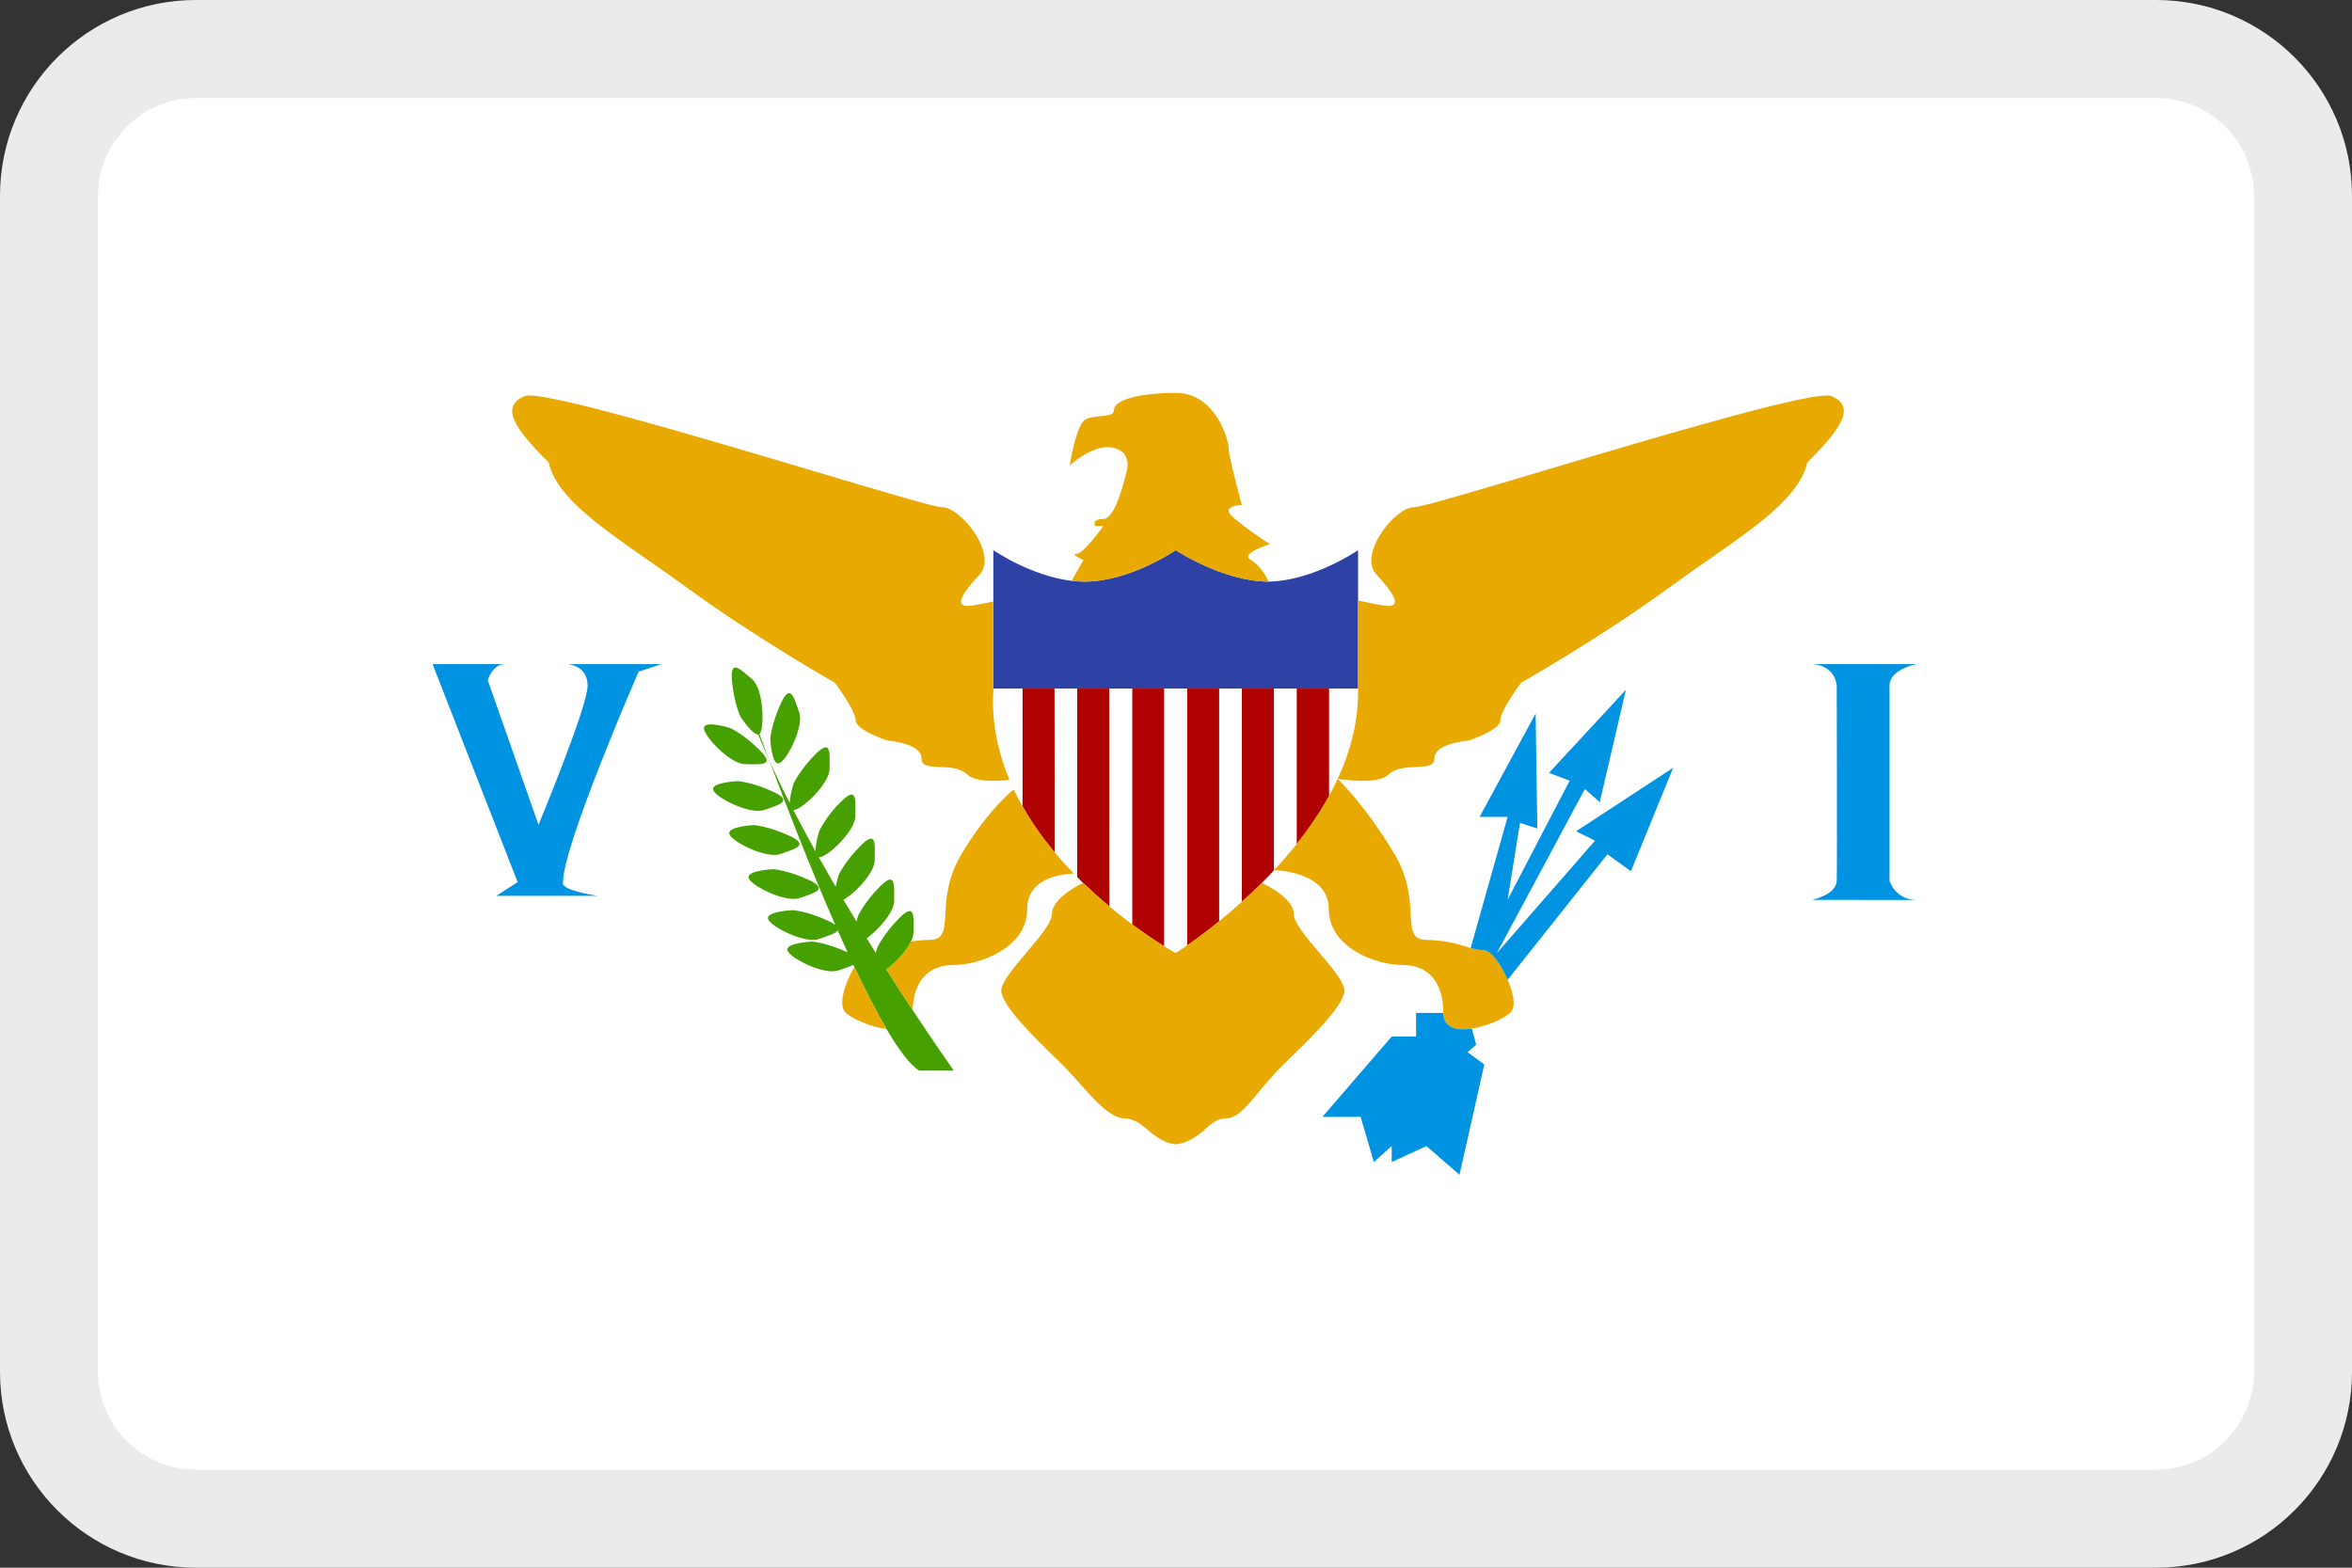 <svg width="24" height="16" viewBox="0 0 24 16" fill="none" xmlns="http://www.w3.org/2000/svg">
<rect x="0" y="0" width="24" height="16" fill="#333333" stroke="none"/>
<g id="flags / flag-u.s virgin islands">
<g id="flag">
<path d="M22 0H2C0.895 0 0 0.895 0 2V14C0 15.105 0.895 16 2 16H22C23.105 16 24 15.105 24 14V2C24 0.895 23.105 0 22 0Z" fill="white"/>
<path fill-rule="evenodd" clip-rule="evenodd" d="M7.469 6.945C7.489 7.176 7.555 7.313 7.555 7.313C7.555 7.313 7.671 7.495 7.737 7.497C7.77 7.581 7.807 7.667 7.847 7.754C8.027 8.234 8.272 8.865 8.523 9.439C8.501 9.424 8.477 9.41 8.452 9.399C8.242 9.3 8.091 9.289 8.091 9.289C8.091 9.289 7.809 9.301 7.838 9.381C7.867 9.461 8.217 9.635 8.359 9.583L8.406 9.566C8.471 9.544 8.531 9.523 8.548 9.496L8.649 9.72C8.439 9.622 8.289 9.61 8.289 9.61C8.289 9.61 8.006 9.622 8.036 9.702C8.065 9.782 8.414 9.956 8.556 9.904L8.604 9.888C8.643 9.874 8.681 9.861 8.708 9.847C8.711 9.855 8.715 9.862 8.718 9.87C8.831 10.109 8.941 10.325 9.045 10.501C9.171 10.715 9.286 10.869 9.38 10.927H9.733C9.733 10.927 9.561 10.685 9.313 10.31C9.231 10.185 9.14 10.045 9.045 9.895C9.132 9.832 9.247 9.713 9.296 9.609C9.312 9.576 9.321 9.545 9.321 9.518L9.322 9.467C9.324 9.334 9.326 9.221 9.18 9.367C9.016 9.531 8.953 9.669 8.953 9.669C8.953 9.669 8.946 9.692 8.937 9.726L8.919 9.697L8.844 9.576C8.96 9.494 9.124 9.311 9.124 9.196V9.146C9.126 9.013 9.128 8.9 8.982 9.045C8.818 9.209 8.756 9.347 8.756 9.347C8.756 9.347 8.748 9.371 8.74 9.405L8.606 9.183C8.719 9.123 8.926 8.908 8.926 8.779L8.926 8.728C8.929 8.595 8.931 8.482 8.785 8.628C8.62 8.792 8.558 8.93 8.558 8.93C8.558 8.93 8.539 8.988 8.528 9.051C8.469 8.951 8.412 8.85 8.355 8.749H8.36C8.445 8.749 8.728 8.48 8.728 8.329L8.729 8.279C8.731 8.145 8.733 8.032 8.587 8.178C8.495 8.265 8.418 8.367 8.36 8.48C8.36 8.48 8.318 8.612 8.323 8.691C8.244 8.55 8.168 8.408 8.095 8.267H8.097C8.182 8.267 8.465 7.998 8.465 7.847L8.465 7.797C8.468 7.663 8.469 7.55 8.323 7.696C8.159 7.86 8.097 7.998 8.097 7.998C8.097 7.998 8.059 8.117 8.059 8.197C7.984 8.051 7.914 7.903 7.847 7.754C7.812 7.661 7.779 7.575 7.75 7.494C7.746 7.498 7.754 7.492 7.75 7.494C7.805 7.429 7.791 7.031 7.676 6.934L7.638 6.901C7.537 6.814 7.452 6.739 7.469 6.945ZM7.86 7.537C7.86 7.537 7.872 7.386 7.97 7.175C8.057 6.988 8.094 7.095 8.138 7.221C8.143 7.237 8.148 7.253 8.155 7.269C8.206 7.411 8.032 7.76 7.952 7.789C7.872 7.819 7.86 7.537 7.86 7.537ZM8.254 8.981C8.044 8.883 7.893 8.871 7.893 8.871C7.893 8.871 7.611 8.883 7.64 8.963C7.669 9.043 8.019 9.217 8.161 9.165L8.209 9.149C8.334 9.105 8.441 9.069 8.254 8.981ZM7.695 8.421C7.695 8.421 7.846 8.433 8.057 8.531C8.244 8.619 8.137 8.656 8.011 8.699L7.963 8.716C7.821 8.767 7.472 8.594 7.443 8.514C7.414 8.434 7.695 8.421 7.695 8.421ZM7.892 8.082C7.682 7.984 7.531 7.972 7.531 7.972C7.531 7.972 7.249 7.984 7.278 8.064C7.307 8.144 7.657 8.318 7.799 8.266L7.846 8.25C7.972 8.206 8.079 8.17 7.892 8.082ZM7.452 7.431C7.452 7.431 7.59 7.493 7.754 7.658C7.9 7.804 7.786 7.802 7.654 7.8L7.603 7.799C7.452 7.799 7.183 7.516 7.183 7.431C7.183 7.346 7.452 7.431 7.452 7.431Z" fill="#46A000"/>
<path fill-rule="evenodd" clip-rule="evenodd" d="M19.559 6.778H18.49C18.49 6.778 18.717 6.778 18.742 6.997C18.742 6.997 18.747 8.844 18.742 8.989C18.737 9.134 18.49 9.184 18.49 9.184C18.49 9.184 19.787 9.187 19.559 9.184C19.498 9.186 19.438 9.168 19.387 9.133C19.337 9.097 19.3 9.047 19.281 8.989V6.997C19.281 6.828 19.559 6.778 19.559 6.778ZM5.282 9.003L4.414 6.778H5.153C5.025 6.778 4.977 6.942 4.977 6.942L5.495 8.418C5.495 8.418 5.996 7.213 5.996 6.999C5.996 6.785 5.786 6.778 5.786 6.778H6.749L6.516 6.856C6.516 6.856 5.745 8.624 5.745 9.003C5.708 9.087 6.1 9.143 6.1 9.143H5.065L5.282 9.003Z" fill="#0093E1"/>
<path d="M11.066 5.936C11.022 5.936 10.978 5.933 10.934 5.928C10.517 5.878 10.136 5.615 10.136 5.615V6.139V7.028H10.432H10.761H10.992H11.321H11.552H11.881H12.112H12.441H12.672H13.001H13.232H13.562H13.858V6.128V5.615C13.858 5.615 13.406 5.927 12.947 5.936C12.941 5.936 12.954 5.936 12.947 5.936C12.482 5.936 11.997 5.615 11.997 5.615C11.997 5.615 11.531 5.936 11.066 5.936Z" fill="#2E42A5"/>
<path d="M10.761 7.028H10.432V8.226C10.528 8.397 10.641 8.555 10.762 8.699L10.761 7.028Z" fill="#AF0100"/>
<path d="M11.321 7.028H10.992V8.952C11.023 8.983 11.02 8.981 11.051 9.011C11.131 9.086 11.245 9.189 11.322 9.253L11.321 7.028Z" fill="#AF0100"/>
<path d="M11.881 7.028H11.552L11.552 9.434C11.686 9.534 11.802 9.609 11.881 9.659V7.028Z" fill="#AF0100"/>
<path d="M12.441 7.028H12.112V9.65C12.192 9.595 12.307 9.511 12.441 9.402V7.028Z" fill="#AF0100"/>
<path d="M13.001 7.028H12.672L12.672 9.204C12.727 9.155 12.82 9.066 12.876 9.011C12.93 8.958 12.947 8.939 13.001 8.881V7.028Z" fill="#AF0100"/>
<path fill-rule="evenodd" clip-rule="evenodd" d="M10.136 7.028V7.047C10.117 7.376 10.184 7.681 10.301 7.96C10.315 7.993 10.329 8.025 10.344 8.057C10.371 8.115 10.401 8.171 10.432 8.226V7.028H10.136ZM10.992 8.952C10.98 8.94 10.969 8.928 10.957 8.916C10.891 8.848 10.825 8.775 10.762 8.699L10.761 7.028H10.992V8.952ZM11.322 9.253C11.402 9.32 11.48 9.381 11.552 9.434L11.552 7.028H11.321L11.322 9.253ZM11.997 9.727C11.997 9.727 11.954 9.704 11.881 9.659V7.028H12.112V9.65C12.04 9.701 11.997 9.727 11.997 9.727ZM12.441 9.402C12.514 9.343 12.591 9.277 12.672 9.204L12.672 7.028H12.441V9.402ZM13.232 8.614C13.157 8.708 13.08 8.797 13.001 8.881V7.028H13.232V8.614ZM13.562 8.124C13.593 8.067 13.623 8.008 13.65 7.949C13.777 7.674 13.858 7.377 13.858 7.065V7.028H13.562V8.124Z" fill="white"/>
<path d="M13.562 7.028H13.232V8.614C13.353 8.462 13.466 8.298 13.562 8.124V7.028Z" fill="#AF0100"/>
<path d="M10.986 5.652C10.915 5.652 11.056 5.716 11.056 5.716L10.934 5.928C10.978 5.933 11.022 5.936 11.066 5.936C11.531 5.936 11.997 5.615 11.997 5.615C11.997 5.615 12.482 5.936 12.947 5.936C12.922 5.885 12.858 5.769 12.765 5.716C12.644 5.647 12.959 5.554 12.959 5.554C12.959 5.554 12.537 5.281 12.537 5.218C12.537 5.154 12.672 5.154 12.672 5.154C12.672 5.154 12.537 4.664 12.537 4.572C12.537 4.48 12.395 4.01 12.002 4.01C11.608 4.01 11.367 4.086 11.367 4.184C11.367 4.237 11.302 4.242 11.227 4.248C11.164 4.254 11.094 4.26 11.056 4.297C10.975 4.378 10.915 4.751 10.915 4.751C10.915 4.751 11.163 4.518 11.368 4.572C11.573 4.626 11.489 4.84 11.489 4.84C11.489 4.84 11.387 5.297 11.259 5.297C11.132 5.297 11.175 5.368 11.175 5.368H11.259C11.259 5.368 11.057 5.652 10.986 5.652Z" fill="#E8AA00"/>
<path d="M8.279 4.801C7.087 4.446 5.508 3.976 5.352 4.043C5.105 4.149 5.241 4.365 5.599 4.72C5.676 5.064 6.103 5.362 6.62 5.722C6.752 5.813 6.888 5.909 7.027 6.01C7.713 6.511 8.519 6.968 8.519 6.968C8.519 6.968 8.731 7.251 8.731 7.351C8.731 7.452 9.054 7.558 9.054 7.558C9.054 7.558 9.403 7.583 9.403 7.74C9.403 7.821 9.486 7.824 9.588 7.828L9.59 7.828C9.686 7.831 9.798 7.835 9.871 7.905C9.946 7.977 10.132 7.977 10.301 7.96C10.184 7.681 10.117 7.376 10.136 7.047V7.028V6.139C10.018 6.164 9.915 6.184 9.872 6.184C9.746 6.184 9.809 6.065 9.997 5.862C10.184 5.659 9.809 5.176 9.61 5.176C9.537 5.176 8.983 5.011 8.297 4.806L8.279 4.801Z" fill="#E8AA00"/>
<path d="M15.761 4.801L15.744 4.806C15.057 5.011 14.504 5.176 14.431 5.176C14.232 5.176 13.857 5.659 14.044 5.862C14.232 6.065 14.295 6.184 14.169 6.184C14.12 6.184 13.994 6.159 13.858 6.128V7.028V7.065C13.858 7.377 13.777 7.674 13.65 7.949C13.837 7.975 14.081 7.989 14.169 7.905C14.243 7.836 14.355 7.831 14.451 7.828C14.553 7.824 14.637 7.821 14.637 7.74C14.637 7.583 14.987 7.558 14.987 7.558C14.987 7.558 15.31 7.452 15.31 7.352C15.31 7.251 15.521 6.968 15.521 6.968C15.521 6.968 16.328 6.511 17.014 6.01C17.153 5.909 17.288 5.813 17.42 5.722C17.938 5.362 18.364 5.065 18.442 4.72C18.799 4.365 18.936 4.149 18.689 4.043C18.532 3.976 16.953 4.446 15.761 4.801Z" fill="#E8AA00"/>
<path d="M9.814 8.712C9.666 8.959 9.654 9.176 9.646 9.332C9.637 9.495 9.631 9.593 9.483 9.593C9.42 9.594 9.358 9.599 9.296 9.609C9.247 9.713 9.132 9.832 9.045 9.895C9.14 10.045 9.231 10.185 9.313 10.31C9.322 10.016 9.469 9.849 9.731 9.849C10 9.849 10.482 9.671 10.482 9.279C10.482 8.962 10.826 8.92 10.957 8.916C10.891 8.848 10.825 8.775 10.762 8.699C10.641 8.555 10.528 8.397 10.432 8.226C10.401 8.171 10.371 8.115 10.344 8.057C10.257 8.129 10.044 8.329 9.814 8.712Z" fill="#E8AA00"/>
<path d="M11.051 9.011C11.051 9.011 10.734 9.157 10.734 9.329C10.734 9.416 10.604 9.569 10.475 9.721C10.346 9.873 10.217 10.025 10.217 10.11C10.217 10.258 10.556 10.589 10.767 10.795L10.776 10.803L10.853 10.879C10.906 10.933 10.957 10.989 11.007 11.046L11.008 11.047C11.162 11.222 11.333 11.415 11.476 11.415C11.576 11.415 11.657 11.485 11.735 11.551L11.737 11.553C11.809 11.615 11.918 11.678 11.997 11.678C12.075 11.678 12.194 11.615 12.265 11.553C12.344 11.486 12.406 11.415 12.507 11.415C12.651 11.415 12.774 11.222 12.928 11.046C12.982 10.985 13.034 10.926 13.082 10.878L13.159 10.803C13.37 10.599 13.718 10.26 13.718 10.11C13.718 10.024 13.589 9.873 13.46 9.721C13.331 9.569 13.202 9.416 13.202 9.329C13.202 9.157 12.876 9.011 12.876 9.011C12.82 9.066 12.727 9.155 12.672 9.204C12.591 9.277 12.514 9.343 12.441 9.402C12.307 9.511 12.192 9.595 12.112 9.65C12.04 9.701 11.997 9.727 11.997 9.727C11.997 9.727 11.954 9.704 11.881 9.659C11.802 9.609 11.686 9.534 11.552 9.434C11.48 9.381 11.402 9.32 11.322 9.253C11.245 9.189 11.131 9.086 11.051 9.011Z" fill="#E8AA00"/>
<path d="M8.718 9.87C8.62 10.032 8.548 10.262 8.63 10.336C8.699 10.4 8.885 10.482 9.045 10.501C8.941 10.325 8.831 10.109 8.718 9.87Z" fill="#E8AA00"/>
<path d="M14.227 8.712C13.927 8.211 13.65 7.949 13.65 7.949C13.623 8.008 13.593 8.067 13.562 8.124C13.466 8.298 13.353 8.462 13.232 8.614C13.157 8.708 13.08 8.797 13.001 8.881C13.001 8.881 13.559 8.888 13.559 9.279C13.559 9.671 14.04 9.849 14.31 9.849C14.579 9.849 14.727 10.026 14.727 10.336L14.727 10.338C14.729 10.492 14.866 10.521 15.019 10.498C15.173 10.474 15.345 10.397 15.411 10.336C15.473 10.28 15.443 10.138 15.384 10C15.318 9.846 15.214 9.699 15.142 9.699C15.1 9.699 15.056 9.689 15.007 9.675C14.993 9.671 14.973 9.666 14.957 9.661C14.829 9.617 14.694 9.595 14.557 9.593C14.409 9.593 14.404 9.495 14.395 9.332C14.387 9.176 14.375 8.959 14.227 8.712Z" fill="#E8AA00"/>
<path d="M14.45 10.338V10.579H14.201L13.494 11.399H13.884L14.019 11.86L14.201 11.697V11.86L14.555 11.697L14.893 11.99L15.146 10.864L14.976 10.739L15.063 10.662L15.019 10.498C14.866 10.521 14.729 10.492 14.727 10.338H14.45Z" fill="#0093E1"/>
<path d="M15.67 7.282L15.098 8.337H15.384L15.007 9.675C15.056 9.689 15.1 9.699 15.142 9.699C15.214 9.699 15.318 9.846 15.384 10L16.402 8.719L16.642 8.892L17.073 7.836L16.083 8.484L16.276 8.58L15.273 9.729L16.172 8.053L16.324 8.187L16.591 7.04L15.806 7.888L16.017 7.968L15.384 9.183L15.51 8.398L15.687 8.456L15.67 7.282Z" fill="#0093E1"/>
<path fill-rule="evenodd" clip-rule="evenodd" d="M22 1H2C1.448 1 1 1.448 1 2V14C1 14.552 1.448 15 2 15H22C22.552 15 23 14.552 23 14V2C23 1.448 22.552 1 22 1ZM2 0C0.895 0 0 0.895 0 2V14C0 15.105 0.895 16 2 16H22C23.105 16 24 15.105 24 14V2C24 0.895 23.105 0 22 0H2Z" fill="black" fill-opacity="0.08"/>
</g>
</g>
</svg>
